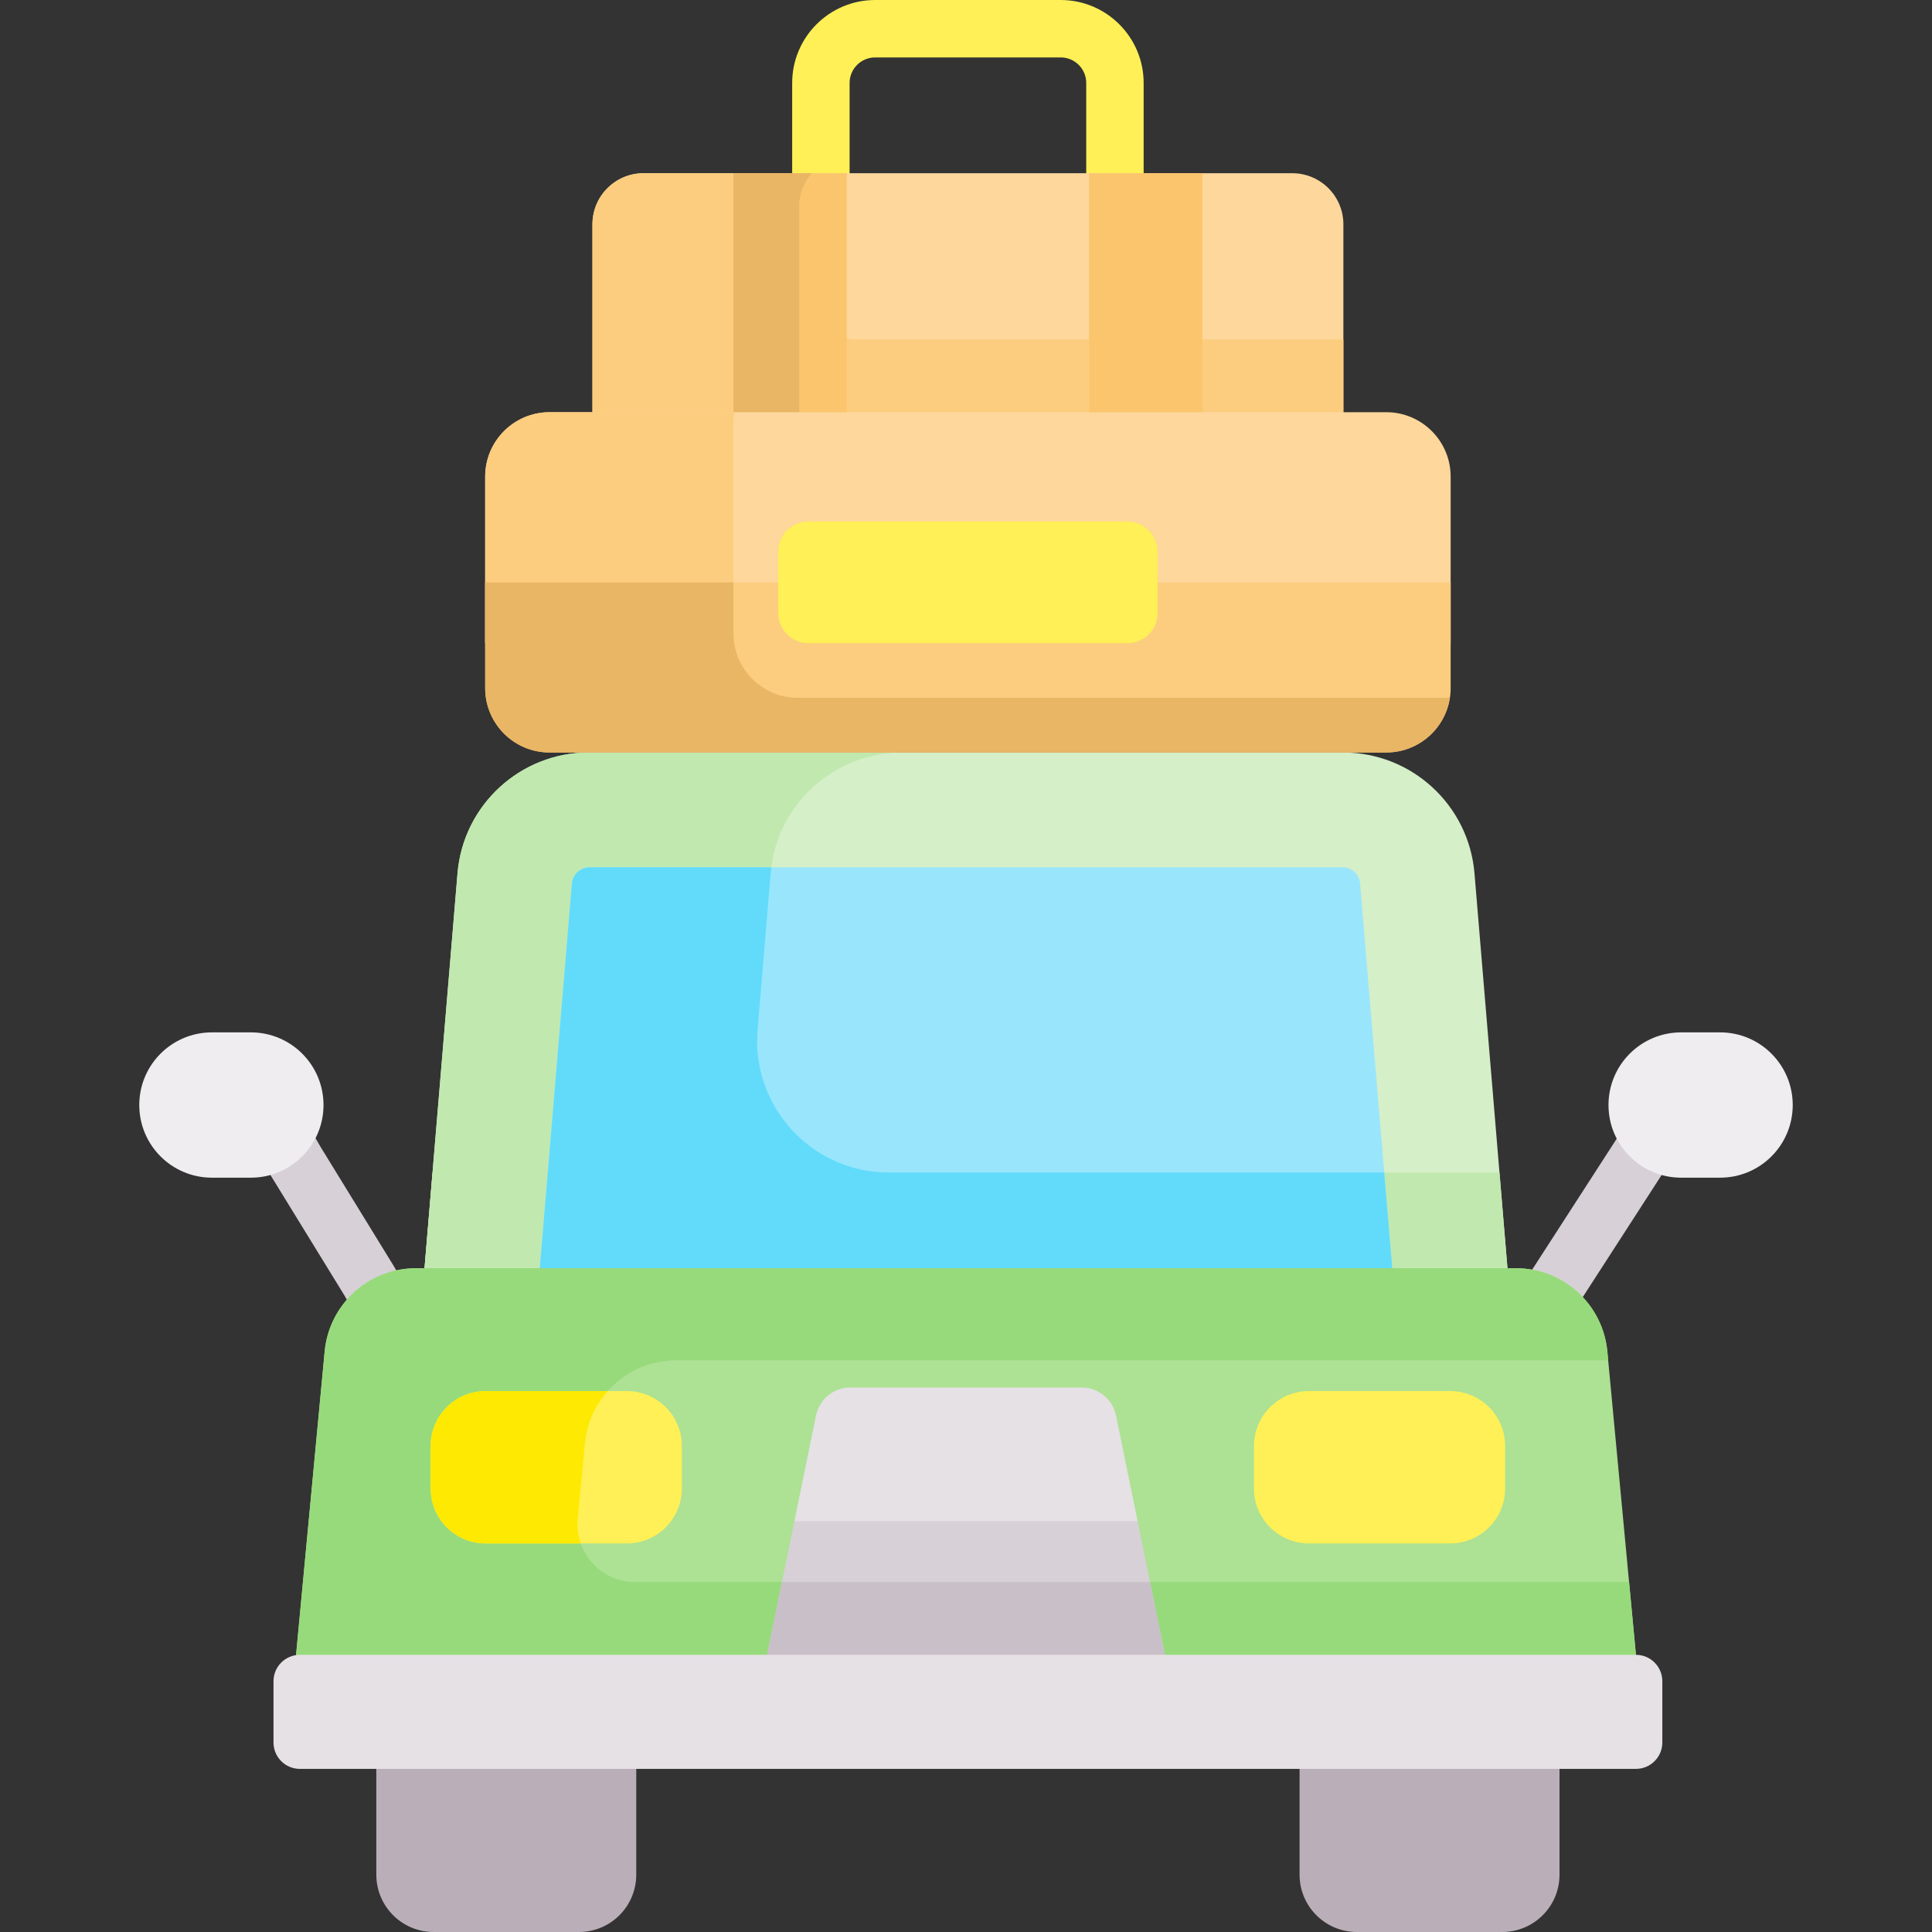 <svg id="Capa_1" enable-background="new 0 0 504.675 504.675" height="512" viewBox="0 0 504.675 504.675" width="512" xmlns="http://www.w3.org/2000/svg"><rect x="0" y="0" width="504.675" height="504.675" fill="#333333" stroke="none"/><g><path d="m420.971 299.536-31.403 48.624c-2.378 3.392-1.557 8.069 1.835 10.447 1.311.918 2.812 1.359 4.299 1.359 2.363 0 4.688-1.113 6.147-3.195l31.837-49.276 11.295-17.584c2.238-3.485 1.228-8.125-2.257-10.364-3.486-2.238-8.125-1.229-10.364 2.257 0 0-11.389 17.731-11.415 17.774" fill="#d7d0d6"/></g><g><path d="m103.94 355.305c-2.612 0-5.15-1.367-6.531-3.802l-7.404-13.056-19.056-31.016c-.036-.059-.071-.117-.105-.177l-11.34-19.645c-2.071-3.587-.841-8.174 2.746-10.245 3.587-2.072 8.174-.842 10.245 2.746l11.289 19.556 19.07 31.041c.046.075.091.15.134.227l7.469 13.17c2.043 3.603.779 8.18-2.824 10.224-1.168.662-2.44.976-3.693.977z" fill="#d7d0d6"/></g><path d="m393.779 331.28-8.616-103.154c-1.49-17.84-16.405-31.56-34.306-31.56h-197.038c-17.902 0-32.816 13.721-34.306 31.56l-8.617 103.154-6.963 71.896 300.985-5.824z" fill="#d5efc8"/><g id="XMLID_379_"><g><path d="m397.829 355.305-4.05-24.025-2.088-24.995h-278.707l-2.088 24.995-2.326 24.025z" fill="#c1e9af"/></g></g><path d="m192.698 331.28 8.616-103.154c1.49-17.84 16.405-31.56 34.307-31.56h-81.801c-17.902 0-32.816 13.72-34.307 31.56l-8.616 103.154-6.964 71.896 81.955-1.586z" fill="#c1e9af"/><path d="m363.675 331.28-8.395-100.502c-.199-2.382-2.19-4.213-4.58-4.213h-196.724c-2.39 0-4.381 1.832-4.58 4.213l-8.395 100.502-5.83 54.819h235.323z" fill="#99e6fc"/><path d="m366.663 355.305-2.989-24.025-2.088-24.995h-129.39c-20.137 0-35.973-17.213-34.296-37.281l3.415-40.879c.044-.524.101-1.044.168-1.561h-47.506c-2.39 0-4.381 1.832-4.58 4.213l-8.395 100.502-5.83 54.819h52.217l2.983-30.794h176.291z" fill="#62dbfb"/><path d="m419.868 353.024c-1.16-12.33-11.51-21.74-23.89-21.74h-287.28c-12.38 0-22.73 9.41-23.89 21.74l-7.47 79.25v14.9h350v-14.9z" fill="#ade194"/><path d="m425.547 413.273h-259.635c-8.876 0-15.827-7.637-14.994-16.474l1.86-19.731c1.16-12.33 11.51-21.74 23.89-21.74h243.417l-.217-2.298c-1.161-12.326-11.51-21.745-23.891-21.745h-287.28c-12.38 0-22.73 9.41-23.89 21.74l-7.47 79.25v14.9h350v-14.9z" fill="#97da7b"/><g><g><path d="m291.243 63.741c-4.143 0-7.5-3.358-7.5-7.5v-34.574c0-3.676-2.991-6.667-6.667-6.667h-48.477c-3.676 0-6.667 2.991-6.667 6.667v34.574c0 4.142-3.358 7.5-7.5 7.5s-7.5-3.358-7.5-7.5v-34.574c0-11.947 9.72-21.667 21.667-21.667h48.477c11.947 0 21.667 9.72 21.667 21.667v34.574c0 4.142-3.358 7.5-7.5 7.5z" fill="#fef056"/></g><g id="XMLID_382_"><g><path d="m350.918 58.604v66.07h-196.16v-66.07c0-7.38 5.98-13.36 13.37-13.36h169.42c7.39 0 13.37 5.98 13.37 13.36z" fill="#fdd79b"/></g></g><g><path d="m151.229 504.675h-37.956c-8.268 0-14.971-6.703-14.971-14.971v-39.637h67.898v39.637c0 8.268-6.703 14.971-14.971 14.971z" fill="#baafb9"/><path d="m354.447 504.675h37.956c8.268 0 14.971-6.703 14.971-14.971v-42.637h-67.899v42.637c0 8.268 6.703 14.971 14.972 14.971z" fill="#baafb9"/><path d="m341.921 403.176h36.892c7.933 0 14.364-6.431 14.364-14.364v-11.076c0-7.933-6.431-14.364-14.364-14.364h-36.892c-7.933 0-14.364 6.431-14.364 14.364v11.076c.001 7.933 6.432 14.364 14.364 14.364z" fill="#fef056"/><path d="m449.315 307.633h-10.168c-10.483 0-18.98-8.498-18.98-18.98 0-10.483 8.498-18.98 18.98-18.98h10.168c10.483 0 18.98 8.498 18.98 18.98 0 10.482-8.497 18.98-18.98 18.98z" fill="#efedef"/><path d="m55.36 307.633h10.168c10.483 0 18.98-8.498 18.98-18.98 0-10.483-8.498-18.98-18.98-18.98h-10.168c-10.483 0-18.98 8.498-18.98 18.98 0 10.482 8.498 18.98 18.98 18.98z" fill="#efedef"/><g><path d="m223.789 88.675c-8.302 0-15.032-6.73-15.032-15.032v-19.675c0-3.338 1.231-6.382 3.255-8.723h-43.885c-7.39 0-13.37 5.98-13.37 13.36v66.07h48.538 147.622v-4.637-31.363z" fill="#fccd7f"/><path d="m191.593 45.241h29.589v80.434h-29.589z" fill="#fbc56d"/><path d="m212.013 45.245h-20.419v79.43h29.589v-4.637h-12.425v-66.07c0-3.338 1.231-6.382 3.255-8.723z" fill="#e9b665"/><path d="m284.493 45.241h29.589v80.434h-29.589z" fill="#fbc56d" transform="matrix(-1 0 0 -1 598.575 170.916)"/></g><path d="m378.938 168.014v-43.51c0-9.3-7.53-16.83-16.83-16.83h-218.54c-9.3 0-16.83 7.53-16.83 16.83v43.51z" fill="#fdd79b"/><g id="XMLID_381_"><g><path d="m378.938 152.124v27.62c0 9.29-7.53 16.82-16.83 16.82h-218.54c-9.3 0-16.83-7.53-16.83-16.82v-27.62z" fill="#fccd7f"/></g></g><path d="m191.593 165.469v-55.24c0-.871.087-1.719.214-2.554h-48.24c-9.3 0-16.83 7.53-16.83 16.83v43.51h65.068c-.126-.833-.212-1.678-.212-2.546z" fill="#fccd7f"/><path d="m208.423 182.289c-9.3 0-16.83-7.53-16.83-16.82v-13.345h-64.856v27.62c0 9.29 7.53 16.82 16.83 16.82h218.54c8.432 0 15.388-6.196 16.617-14.275z" fill="#e9b665"/></g><path d="m291.528 369.754c-.87-4.26-4.62-7.32-8.97-7.32h-60.44c-4.35 0-8.1 3.06-8.97 7.32l-5.64 27.6 18.931 15.579h62.682l8.048-15.579z" fill="#e5e1e5"/><path d="m297.168 397.354h-89.66l-7.13 34.92 14.598 12.538h86.322l3-12.538z" fill="#d7d0d6"/><path d="m200.378 432.274 14.598 12.538h86.322l3-12.538-3.88-19.001h-96.161z" fill="#c9bfc8"/><path d="m427.335 462.067h-348.995c-3.809 0-6.896-3.088-6.896-6.896v-16.002c0-3.809 3.088-6.896 6.896-6.896h348.996c3.809 0 6.896 3.088 6.896 6.896v16.002c0 3.809-3.088 6.896-6.897 6.896z" fill="#e5e1e5"/><path d="m294.51 168.014h-83.344c-4.346 0-7.87-3.523-7.87-7.87v-16.048c0-4.346 3.523-7.87 7.87-7.87h83.344c4.346 0 7.87 3.523 7.87 7.87v16.048c0 4.347-3.524 7.87-7.87 7.87z" fill="#fef056"/><path d="m163.754 403.176h-36.892c-7.933 0-14.364-6.431-14.364-14.364v-11.076c0-7.933 6.431-14.364 14.364-14.364h36.892c7.933 0 14.364 6.431 14.364 14.364v11.076c0 7.933-6.431 14.364-14.364 14.364z" fill="#fef056"/><path d="m126.862 403.176h24.829c-.692-1.979-.984-4.139-.773-6.377l1.86-19.731c.496-5.271 2.681-9.999 5.976-13.696h-31.892c-7.933 0-14.364 6.431-14.364 14.364v11.076c.001 7.933 6.431 14.364 14.364 14.364z" fill="#fee903"/></g></svg>